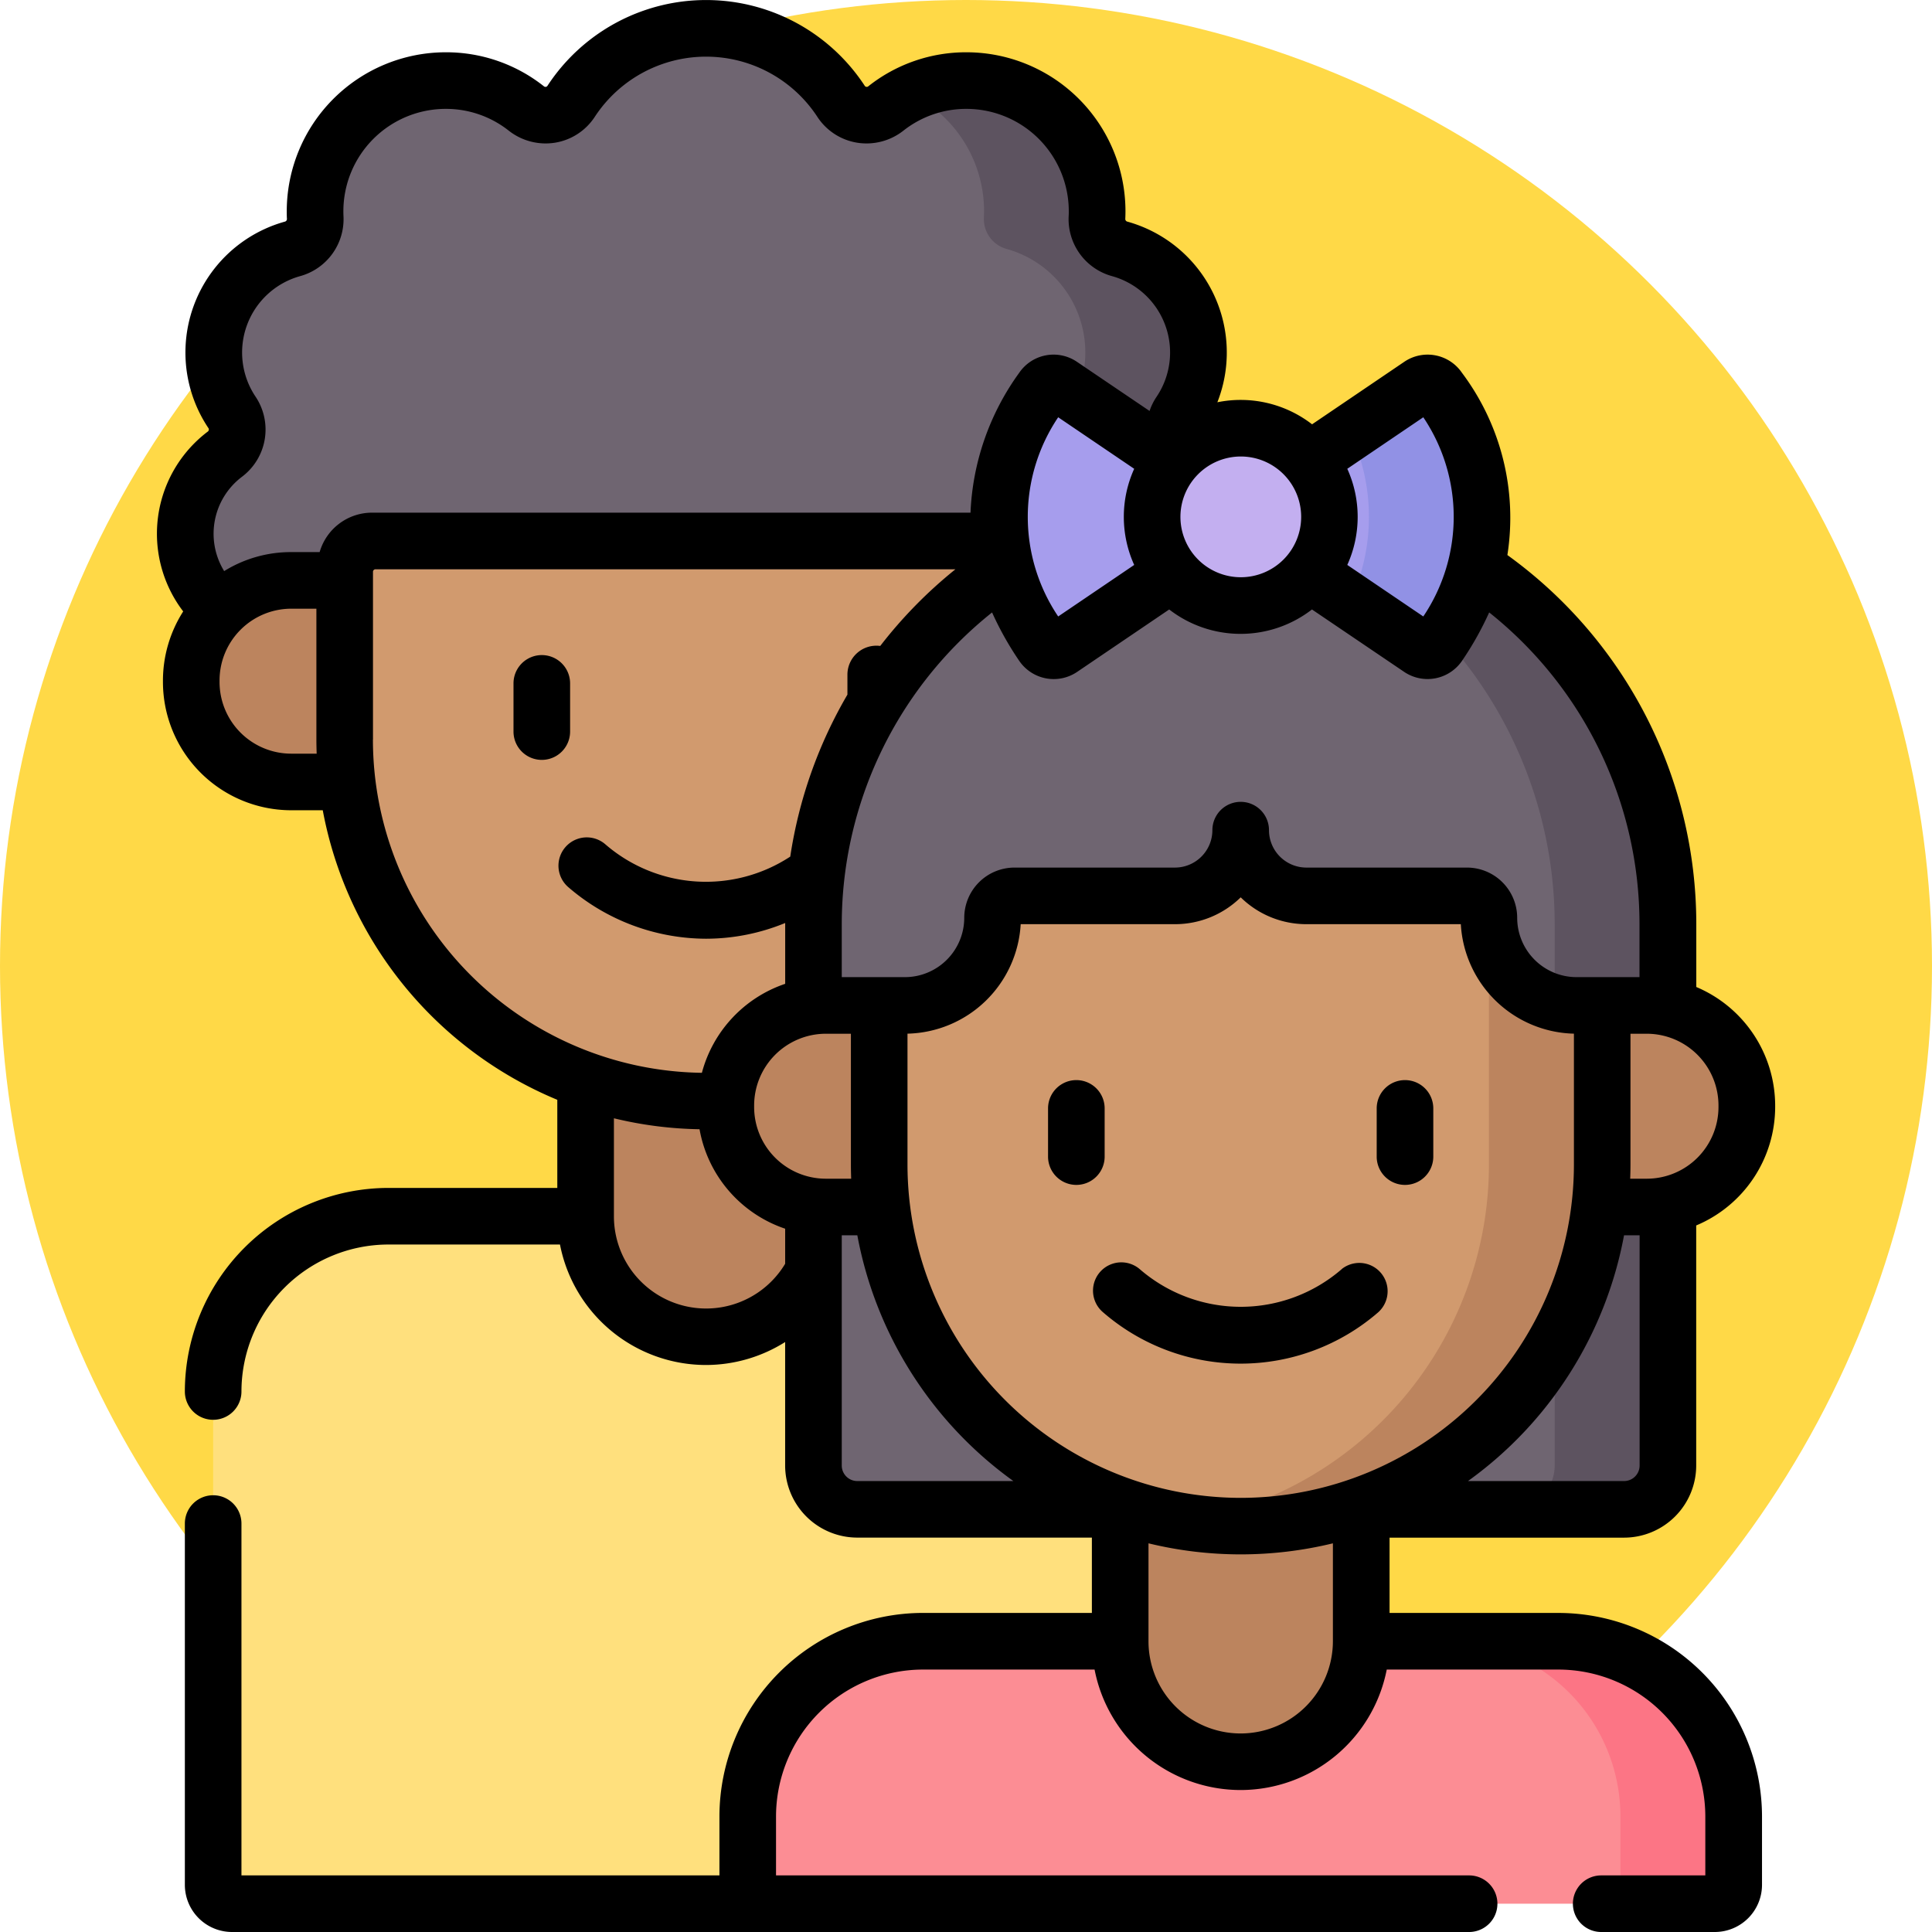 <svg xmlns="http://www.w3.org/2000/svg" xmlns:xlink="http://www.w3.org/1999/xlink" width="85" height="85" viewBox="0 0 85 85">
  <defs>
    <clipPath id="clip-path">
      <rect id="Rectángulo_35408" data-name="Rectángulo 35408" width="85" height="85" transform="translate(810.333 1730)" fill="#fff" stroke="#707070" stroke-width="1"/>
    </clipPath>
  </defs>
  <g id="t2" transform="translate(-810.333 -1710)">
    <circle id="Elipse_4846" data-name="Elipse 4846" cx="42.5" cy="42.5" r="42.5" transform="translate(810.333 1710)" fill="#ffd947"/>
    <g id="t2-2" data-name="t2" transform="translate(0 -20)" clip-path="url(#clip-path)">
      <g id="hermanos" transform="translate(810.333 1730)">
        <g id="Grupo_88103" data-name="Grupo 88103">
          <path id="Trazado_120214" data-name="Trazado 120214" d="M43.553,34.4h5.4a4.412,4.412,0,0,0,4.382-4.413v-.035a4.418,4.418,0,0,0-4.382-4.42h-5.3Z" fill="#bc845e"/>
          <path id="Trazado_120215" data-name="Trazado 120215" d="M16.821,25.535H12.8a4.418,4.418,0,0,0-4.382,4.42v.035A4.412,4.412,0,0,0,12.8,34.4h3.736Z" fill="#bc845e"/>
          <path id="Trazado_120216" data-name="Trazado 120216" d="M45.042,53.509a7.711,7.711,0,0,1,7.711,7.711V81.709L32.9,83.755H10.208a.83.83,0,0,1-.83-.83V61.22a7.711,7.711,0,0,1,7.711-7.711H45.042Z" fill="#ffe07d"/>
          <path id="Trazado_120217" data-name="Trazado 120217" d="M36.367,46.141v7.367a5.3,5.3,0,0,1-10.6,0V46.141Z" fill="#bc845e"/>
          <path id="Trazado_120218" data-name="Trazado 120218" d="M46.97,15.574V32.537a15.9,15.9,0,1,1-31.809,0V15.574Z" fill="#d19a6e"/>
          <path id="Trazado_120219" data-name="Trazado 120219" d="M53.983,23.486a4.377,4.377,0,0,1-1.775,3.526,4.347,4.347,0,0,0-3.259-1.478H46.97v-.362a1.372,1.372,0,0,0-1.3-1.373H16.357a1.3,1.3,0,0,0-1.2,1.431v.3H12.8a4.346,4.346,0,0,0-3.1,1.3,4.39,4.39,0,0,1,.184-6.848,1.356,1.356,0,0,0,.329-1.834,4.73,4.73,0,0,1,2.653-7.2,1.363,1.363,0,0,0,1-1.383c0-.091-.007-.184-.007-.277a5.744,5.744,0,0,1,9.3-4.521,1.348,1.348,0,0,0,1.967-.307,7.094,7.094,0,0,1,11.885,0,1.348,1.348,0,0,0,1.967.307,5.747,5.747,0,0,1,9.3,4.521c0,.093,0,.186-.007.277a1.363,1.363,0,0,0,1,1.383,4.728,4.728,0,0,1,2.655,7.2,1.355,1.355,0,0,0,.327,1.834,4.386,4.386,0,0,1,1.737,3.5Z" fill="#6f6571"/>
          <path id="Trazado_120220" data-name="Trazado 120220" d="M53.983,23.486a4.377,4.377,0,0,1-1.775,3.526,4.347,4.347,0,0,0-3.259-1.478H48.5a4.393,4.393,0,0,0-1.23-5.547,1.355,1.355,0,0,1-.327-1.834,4.731,4.731,0,0,0-2.655-7.2,1.363,1.363,0,0,1-1-1.383c0-.091.007-.184.007-.277a5.75,5.75,0,0,0-3.256-5.18A5.747,5.747,0,0,1,48.27,9.29c0,.093,0,.186-.007.277a1.363,1.363,0,0,0,1,1.383,4.728,4.728,0,0,1,2.655,7.2,1.355,1.355,0,0,0,.327,1.834,4.386,4.386,0,0,1,1.737,3.5Z" fill="#5d5360"/>
          <path id="Trazado_120221" data-name="Trazado 120221" d="M40.608,72.208A7.711,7.711,0,0,0,32.9,79.92v3.005a.83.83,0,0,0,.83.83H75.442a.83.83,0,0,0,.83-.83V79.919a7.711,7.711,0,0,0-7.711-7.711H40.608Z" fill="#fc8d94"/>
          <path id="Trazado_120222" data-name="Trazado 120222" d="M76.272,79.92v3a.83.83,0,0,1-.83.83h-4.98a.83.83,0,0,0,.83-.83v-3a7.71,7.71,0,0,0-7.711-7.711h4.98A7.71,7.71,0,0,1,76.272,79.92Z" fill="#fc7585"/>
          <path id="Trazado_120223" data-name="Trazado 120223" d="M59.886,63.181v9.027a5.3,5.3,0,0,1-10.6,0V63.181Z" fill="#bc845e"/>
          <path id="Trazado_120224" data-name="Trazado 120224" d="M35.789,50.265V64.477A1.928,1.928,0,0,0,37.716,66.4H71.453a1.928,1.928,0,0,0,1.928-1.928V50.072Z" fill="#6f6571"/>
          <path id="Trazado_120225" data-name="Trazado 120225" d="M73.38,50.072V64.477A1.928,1.928,0,0,1,71.453,66.4h-4.98A1.928,1.928,0,0,0,68.4,64.477V50.1Z" fill="#5d5360"/>
          <path id="Trazado_120226" data-name="Trazado 120226" d="M67.175,44.235h5.294a4.418,4.418,0,0,1,4.382,4.42v.035A4.412,4.412,0,0,1,72.468,53.1h-5.4Z" fill="#bc845e"/>
          <path id="Trazado_120227" data-name="Trazado 120227" d="M45.032,53.1H36.315a4.412,4.412,0,0,1-4.382-4.413v-.035a4.418,4.418,0,0,1,4.382-4.42h9.006Z" fill="#bc845e"/>
          <path id="Trazado_120228" data-name="Trazado 120228" d="M70.489,34.274V51.237a15.9,15.9,0,0,1-31.809,0V34.274Z" fill="#d19a6e"/>
          <path id="Trazado_120229" data-name="Trazado 120229" d="M70.488,34.274V51.237a15.916,15.916,0,0,1-18.395,15.71,15.908,15.908,0,0,0,13.414-15.71V34.274Z" fill="#bc845e"/>
          <path id="Trazado_120230" data-name="Trazado 120230" d="M73.38,40.669v3.664a4.235,4.235,0,0,0-.911-.1H69.358A3.856,3.856,0,0,1,65.5,40.38a.964.964,0,0,0-.965-.965H57.476a2.892,2.892,0,0,1-2.892-2.892,2.891,2.891,0,0,1-2.89,2.892H44.631a.964.964,0,0,0-.965.965,3.854,3.854,0,0,1-3.855,3.855h-3.5a4.245,4.245,0,0,0-.526.033v-3.6a18.8,18.8,0,1,1,37.591,0Z" fill="#6f6571"/>
          <path id="Trazado_120231" data-name="Trazado 120231" d="M73.38,40.669v3.664a4.235,4.235,0,0,0-.911-.1H69.358a3.873,3.873,0,0,1-.958-.12V40.669A18.8,18.8,0,0,0,52.092,22.037a18.98,18.98,0,0,1,2.492-.164,18.8,18.8,0,0,1,18.8,18.8Z" fill="#5d5360"/>
          <path id="Trazado_120232" data-name="Trazado 120232" d="M51.68,20.331l-5-3.387a.581.581,0,0,0-.805.155,9.245,9.245,0,0,0,0,11.281.581.581,0,0,0,.805.155l4.965-3.366Z" fill="#a69ded"/>
          <path id="Trazado_120233" data-name="Trazado 120233" d="M57.557,20.285l4.927-3.341a.581.581,0,0,1,.805.155,9.245,9.245,0,0,1,0,11.281.581.581,0,0,1-.805.155l-4.961-3.364Z" fill="#a69ded"/>
          <path id="Trazado_120234" data-name="Trazado 120234" d="M63.29,28.38a.581.581,0,0,1-.805.154L59.4,26.445a8.7,8.7,0,0,0,0-7.409l3.083-2.09a.581.581,0,0,1,.805.154,9.245,9.245,0,0,1,0,11.281Z" fill="#9191e5"/>
          <path id="Trazado_120235" data-name="Trazado 120235" d="M54.585,26.641a3.9,3.9,0,1,0-3.9-3.9A3.9,3.9,0,0,0,54.585,26.641Z" fill="#c3aff0"/>
        </g>
        <g id="Grupo_88104" data-name="Grupo 88104">
          <path id="Trazado_120236" data-name="Trazado 120236" d="M25.082,32.186V30.066a1.245,1.245,0,0,0-2.49,0v2.121a1.245,1.245,0,0,0,2.49,0Z"/>
          <path id="Trazado_120237" data-name="Trazado 120237" d="M59.034,55.834a6.786,6.786,0,0,1-8.894,0,1.245,1.245,0,0,0-1.612,1.9,9.24,9.24,0,0,0,12.109,0,1.245,1.245,0,0,0-1.6-1.906Z"/>
          <path id="Trazado_120238" data-name="Trazado 120238" d="M61.814,47.52a1.245,1.245,0,0,0-1.245,1.245v2.121a1.245,1.245,0,0,0,2.49,0V48.765A1.245,1.245,0,0,0,61.814,47.52Z"/>
          <path id="Trazado_120239" data-name="Trazado 120239" d="M48.6,50.886V48.765a1.245,1.245,0,0,0-2.49,0v2.121a1.245,1.245,0,1,0,2.49,0Z"/>
          <path id="Trazado_120240" data-name="Trazado 120240" d="M71.453,67.65a3.177,3.177,0,0,0,3.173-3.173V53.915A5.666,5.666,0,0,0,78.1,48.69v-.035a5.674,5.674,0,0,0-3.47-5.231V40.669a20.016,20.016,0,0,0-8.311-16.249,10.626,10.626,0,0,0-2-8.02,1.828,1.828,0,0,0-2.533-.485l-4.06,2.753a5.138,5.138,0,0,0-4.167-.97A5.978,5.978,0,0,0,49.6,9.751a.119.119,0,0,1-.092-.122q.008-.169.008-.34A7,7,0,0,0,42.524,2.3a6.92,6.92,0,0,0-4.318,1.493.106.106,0,0,1-.156-.01,8.341,8.341,0,0,0-13.969,0,.106.106,0,0,1-.156.01A6.918,6.918,0,0,0,19.607,2.3,7,7,0,0,0,12.616,9.29c0,.113,0,.225.008.338a.119.119,0,0,1-.092.123,5.977,5.977,0,0,0-3.352,9.1.118.118,0,0,1-.05.145A5.634,5.634,0,0,0,8.06,26.9a5.658,5.658,0,0,0-.891,3.053v.035A5.649,5.649,0,0,0,12.8,35.648h1.4A17.208,17.208,0,0,0,24.519,48.387v3.877h-7.43A8.966,8.966,0,0,0,8.133,61.22a1.245,1.245,0,1,0,2.49,0,6.473,6.473,0,0,1,6.466-6.466h7.548a6.549,6.549,0,0,0,6.428,5.3h.015a6.552,6.552,0,0,0,3.463-1.01v5.431a3.176,3.176,0,0,0,3.173,3.173H48.038v3.314h-7.43a8.966,8.966,0,0,0-8.956,8.956V82.51H10.623V67.03a1.245,1.245,0,0,0-2.49,0V82.925A2.077,2.077,0,0,0,10.208,85H64.635a1.245,1.245,0,0,0,0-2.49H34.142v-2.59a6.473,6.473,0,0,1,6.466-6.466h7.549a6.549,6.549,0,0,0,6.428,5.3H54.6a6.56,6.56,0,0,0,6.411-5.3h7.55a6.473,6.473,0,0,1,6.466,6.466v2.59H70.446a1.245,1.245,0,0,0,0,2.49h5a2.077,2.077,0,0,0,2.075-2.075V79.919a8.966,8.966,0,0,0-8.956-8.956h-7.43V67.65Zm.683-3.173a.683.683,0,0,1-.683.683H64.586a17.178,17.178,0,0,0,6.865-10.812h.685Zm3.47-15.822v.035a3.156,3.156,0,0,1-3.137,3.168h-.747c.007-.206.012-.413.012-.621V45.48h.734A3.16,3.16,0,0,1,75.606,48.655ZM59.275,20.625l3.344-2.267a7.844,7.844,0,0,1,0,8.764l-3.344-2.267a5.127,5.127,0,0,0,0-4.23Zm2.51,8.94a1.837,1.837,0,0,0,2.533-.484,13.978,13.978,0,0,0,1.2-2.137,17.527,17.527,0,0,1,6.613,13.725V42.99H69.361a2.614,2.614,0,0,1-2.611-2.611,2.211,2.211,0,0,0-2.209-2.209H57.477a1.648,1.648,0,0,1-1.647-1.647,1.245,1.245,0,1,0-2.49,0,1.648,1.648,0,0,1-1.647,1.647H44.632a2.212,2.212,0,0,0-2.209,2.209,2.614,2.614,0,0,1-2.611,2.611H37.034V40.669a17.553,17.553,0,0,1,6.613-13.724,13.973,13.973,0,0,0,1.2,2.137,1.837,1.837,0,0,0,2.533.485l4.06-2.753a5.131,5.131,0,0,0,6.281,0ZM49.9,24.855l-3.344,2.267a7.844,7.844,0,0,1,0-8.764l3.344,2.267a5.126,5.126,0,0,0,0,4.23Zm4.69-4.771a2.656,2.656,0,1,1-2.656,2.656A2.659,2.659,0,0,1,54.585,20.084ZM12.8,33.158A3.156,3.156,0,0,1,9.659,29.99v-.035A3.16,3.16,0,0,1,12.8,26.78h1.12v5.757c0,.208.005.415.012.621H12.8Zm1.267-8.868H12.8a5.564,5.564,0,0,0-2.938.836,3.139,3.139,0,0,1,.78-4.147,2.6,2.6,0,0,0,.605-3.522A3.487,3.487,0,0,1,13.2,12.15a2.6,2.6,0,0,0,1.912-2.641q-.005-.109-.005-.219a4.506,4.506,0,0,1,4.5-4.5,4.451,4.451,0,0,1,2.778.96,2.623,2.623,0,0,0,2.04.527,2.582,2.582,0,0,0,1.739-1.131,5.851,5.851,0,0,1,9.8,0,2.581,2.581,0,0,0,1.739,1.131,2.624,2.624,0,0,0,2.041-.527,4.452,4.452,0,0,1,2.778-.96,4.506,4.506,0,0,1,4.5,4.5c0,.073,0,.145-.005.218a2.6,2.6,0,0,0,1.912,2.642,3.487,3.487,0,0,1,1.955,5.307,2.573,2.573,0,0,0-.308.624l-3.2-2.166a1.828,1.828,0,0,0-2.533.484,11.283,11.283,0,0,0-2.145,6.156H16.357a2.4,2.4,0,0,0-2.294,1.735Zm2.343,8.247v-7.37a.112.112,0,0,1,.122-.121H42.035a20.064,20.064,0,0,0-3.308,3.373,1.275,1.275,0,0,0-1.444,1.271v.871a20.018,20.018,0,0,0-2.515,7.126,6.764,6.764,0,0,1-8.146-.55,1.245,1.245,0,0,0-1.612,1.9A9.317,9.317,0,0,0,31.057,41.3a9.185,9.185,0,0,0,3.488-.692c0,.022,0,.043,0,.065v2.611a5.672,5.672,0,0,0-3.665,3.915A14.675,14.675,0,0,1,16.407,32.537ZM34.544,55.6a4.056,4.056,0,0,1-7.534-2.087V49.2a17.116,17.116,0,0,0,3.767.482,5.665,5.665,0,0,0,3.767,4.376V55.6ZM33.179,48.69v-.035a3.16,3.16,0,0,1,3.137-3.175h1.12v5.757c0,.208.005.415.012.621H36.316A3.156,3.156,0,0,1,33.179,48.69ZM37.717,65.16a.683.683,0,0,1-.683-.683V54.348h.685A17.178,17.178,0,0,0,44.584,65.16Zm20.925,7.049a4.063,4.063,0,0,1-4.047,4.056h-.01a4.056,4.056,0,0,1-4.056-4.037c0-.006,0-.013,0-.019s0-.019,0-.029V67.9a17.174,17.174,0,0,0,8.113,0ZM54.585,65.9A14.676,14.676,0,0,1,39.926,51.237V45.477a5.107,5.107,0,0,0,4.98-4.817h6.788a4.123,4.123,0,0,0,2.892-1.181,4.123,4.123,0,0,0,2.892,1.181h6.792a5.107,5.107,0,0,0,4.976,4.817v5.76A14.676,14.676,0,0,1,54.585,65.9Z"/>
        </g>
      </g>
    </g>
  </g>
</svg>
